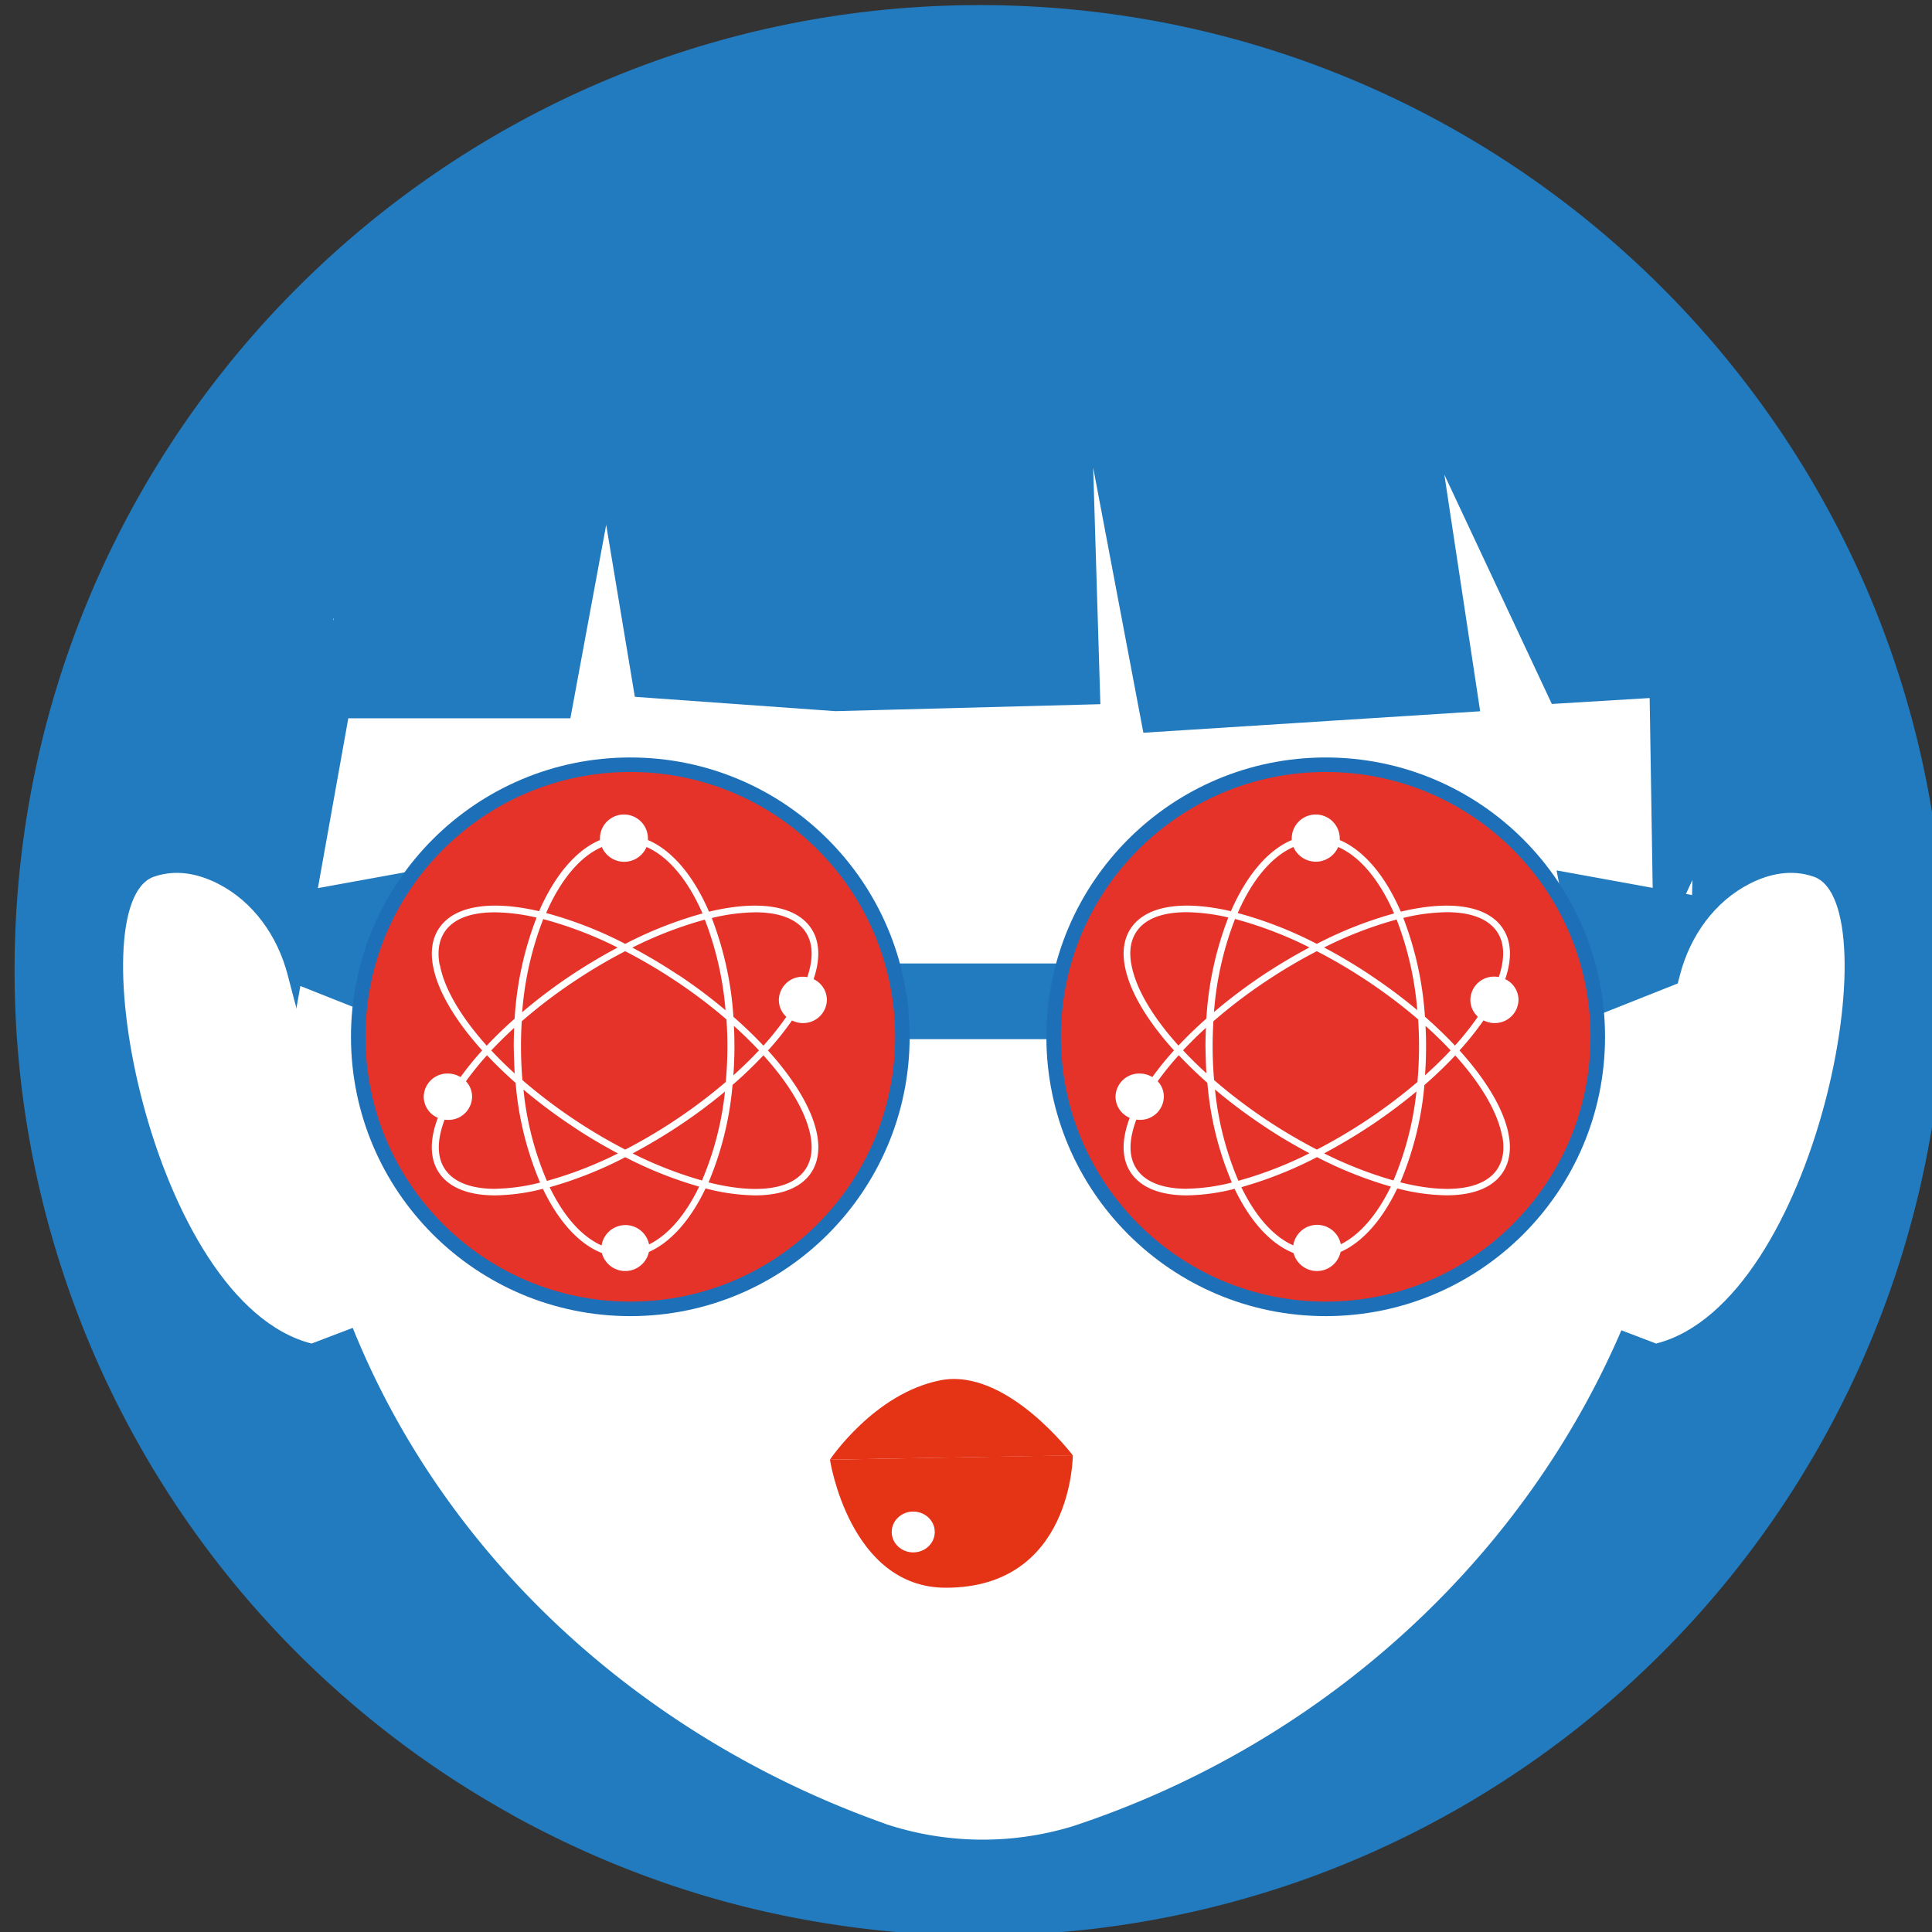 <?xml version="1.0" encoding="UTF-8" standalone="no"?>
<!-- Created with Inkscape (http://www.inkscape.org/) -->

<svg
   xmlns:dc="http://purl.org/dc/elements/1.1/"
   xmlns:cc="http://creativecommons.org/ns#"
   xmlns:rdf="http://www.w3.org/1999/02/22-rdf-syntax-ns#"
   xmlns:svg="http://www.w3.org/2000/svg"
   xmlns="http://www.w3.org/2000/svg"
   xmlns:sodipodi="http://sodipodi.sourceforge.net/DTD/sodipodi-0.dtd"
   xmlns:inkscape="http://www.inkscape.org/namespaces/inkscape"
   width="128"
   height="128"
   viewBox="0 0 33.867 33.867"
   version="1.1"
   id="svg1554"
   inkscape:version="0.92.5 (2060ec1f9f, 2020-04-08)"
   sodipodi:docname="favicon.svg"
   inkscape:export-filename="/media/benny/hd2/datahd2/git/girlsinstem/images/favicon.png"
   inkscape:export-xdpi="96"
   inkscape:export-ydpi="96">
  <rect x="0" y="0" width="33.867" height="33.867" fill="#333333" stroke="none"/>
  <defs
     id="defs1548">
    <style
       id="style936">.cls-1{fill:#227bbe;}.cls-2{fill:#e53315;}.cls-3{fill:#fff;}.cls-4{fill:none;stroke:#cd94af;}.cls-4,.cls-5{stroke-miterlimit:10;stroke-width:3.87px;}.cls-5{fill:#e5332a;stroke:#1d70b7;}</style>
  </defs>
  <sodipodi:namedview
     id="base"
     pagecolor="#ffffff"
     bordercolor="#666666"
     borderopacity="1.0"
     inkscape:pageopacity="0.0"
     inkscape:pageshadow="2"
     inkscape:zoom="1.2864672"
     inkscape:cx="-186.89578"
     inkscape:cy="49.548138"
     inkscape:document-units="mm"
     inkscape:current-layer="layer1"
     showgrid="false"
     fit-margin-top="0"
     fit-margin-left="0"
     fit-margin-right="0"
     fit-margin-bottom="0"
     inkscape:window-width="1156"
     inkscape:window-height="545"
     inkscape:window-x="105"
     inkscape:window-y="112"
     inkscape:window-maximized="0"
     units="px" />
  <g
     inkscape:label="Layer 1"
     inkscape:groupmode="layer"
     id="layer1"
     transform="translate(91.274,-99.316)">
    <g
       id="g1196"
       transform="matrix(0.868,0,0,0.868,34.772,12.576)">
      <path
         id="path940"
         d="m -105.937,119.527 a 19.514,19.514 0 0 1 -12.494,18.197 c -0.101,0.038 -0.201,0.077 -0.304,0.114 a 19.581,19.581 0 0 1 -6.695,1.182 19.489,19.489 0 0 1 -3.515,-0.318 18.995,18.995 0 0 1 -1.86,-0.433 19.413,19.413 0 0 1 -2.158,-0.76 q -0.864,-0.362 -1.686,-0.804 c -0.093,-0.048 -0.186,-0.101 -0.276,-0.153 a 19.481,19.481 0 0 1 -9.995,-17.025 c 0,-10.765 8.727,-19.493 19.493,-19.493 10.765,0 19.491,8.728 19.491,19.493 z"
         class="cls-1"
         inkscape:connector-curvature="0"
         style="fill:#227bbe;stroke-width:0.064" />
      <g
         transform="matrix(1.09,0,0,1.09,-34.3,-25.063)"
         id="g1173">
        <g
           id="g1152"
           transform="matrix(1.093,0,0,1.093,56.384,-11.061)">
          <path
             id="path966"
             d="m -115.956,128.34 -0.098,3.975 q -0.011,0.446 -0.048,0.884 c -0.497,5.939 -4.722,10.914 -10.377,12.787 l -0.064,0.02 a 5.236,5.236 0 0 1 -3.111,-0.045 l -0.15,-0.055 c -4.031,-1.464 -7.385,-4.491 -8.951,-8.486 a 15.015,15.015 0 0 1 -1.03,-5.111 l -0.099,-3.97 a 9.57,9.57 0 0 1 3.719,-7.813 v 0 a 13.496,13.496 0 0 1 8.244,-2.81 v 0 a 13.496,13.496 0 0 1 8.244,2.81 v 0 a 9.566,9.566 0 0 1 3.72,7.813 z"
             class="cls-3"
             inkscape:connector-curvature="0"
             style="fill:#ffffff;stroke-width:0.064" />
          <polygon
             transform="matrix(0.064,0,0,0.064,-153.085,109.559)"
             id="polygon968"
             points="569.31,340.64 568.13,266.56 602.27,269.66 "
             class="cls-1"
             style="fill:#227bbe" />
          <polygon
             transform="matrix(0.064,0,0,0.064,-153.085,109.559)"
             id="polygon970"
             points="208.91,357.38 230.64,235.98 187.13,290.08 "
             class="cls-1"
             style="fill:#227bbe" />
          <path
             id="path972"
             d="M -136.353,144.999"
             class="cls-4"
             inkscape:connector-curvature="0"
             style="fill:none;stroke:#cd94af;stroke-width:0.246px;stroke-miterlimit:10" />
          <path
             id="path974"
             d="m -130.525,127.091 -3.398,-0.243 -0.486,-2.915 -0.607,3.279 h -3.89 l -0.121,-1.701 -0.607,2.551 h -2.309 c 0,0 -0.369,-3.718 4.976,-8.091 1.064,-0.87 3.097,-1.88 3.879,-2.438 5.169,0.185 9.613,-2.882 14.59,1.783 3.401,3.401 4.13,7.41 4.13,7.41 l -4.011,0.243 -1.822,-3.887 0.607,4.011 -5.709,0.364 -0.851,-4.495 0.122,4.011 z"
             class="cls-1"
             inkscape:connector-curvature="0"
             style="fill:#227bbe;stroke-width:0.064"
             sodipodi:nodetypes="ccccccccccccccccccc" />
          <rect
             id="rect976"
             height="1.283"
             width="3.128"
             y="131.368"
             x="-129.71"
             class="cls-1"
             style="fill:#227bbe;stroke-width:0.064" />
          <path
             id="path978"
             d="M -133.533,145.273"
             class="cls-4"
             inkscape:connector-curvature="0"
             style="fill:none;stroke:#cd94af;stroke-width:0.246px;stroke-miterlimit:10" />
          <polygon
             transform="matrix(0.064,0,0,0.064,-153.085,109.559)"
             id="polygon980"
             points="186.61,337.12 233.64,355.8 241.2,316.12 185.77,326.2 "
             class="cls-1"
             style="fill:#227bbe" />
          <circle
             id="circle982"
             r="4.612"
             cy="132.611"
             cx="-134"
             class="cls-5"
             style="fill:#e5332a;stroke:#1d70b7;stroke-width:0.246px;stroke-miterlimit:10" />
          <path
             id="path984"
             d="m -139.81,131.555 c -0.171,-0.653 -0.583,-1.238 -1.185,-1.542 -0.325,-0.164 -0.7,-0.248 -1.082,-0.115 -1.31,0.459 -0.053,7.218 2.674,7.913 l 1.123,-0.428 z"
             class="cls-3"
             inkscape:connector-curvature="0"
             style="fill:#ffffff;stroke-width:0.064" />
          <polygon
             transform="matrix(0.064,0,0,0.064,-153.085,109.559)"
             id="polygon986"
             points="598.13,337.12 551.1,355.8 543.54,316.12 598.97,326.2 "
             class="cls-1"
             style="fill:#227bbe" />
          <path
             id="path988"
             d="m -116.205,131.555 c 0.171,-0.653 0.584,-1.238 1.186,-1.542 0.324,-0.164 0.7,-0.248 1.082,-0.115 1.31,0.459 0.053,7.218 -2.674,7.913 l -1.122,-0.428 z"
             class="cls-3"
             inkscape:connector-curvature="0"
             style="fill:#ffffff;stroke-width:0.064" />
          <circle
             id="circle990"
             r="4.612"
             cy="132.611"
             cx="-122.212"
             class="cls-5"
             style="fill:#e5332a;stroke:#1d70b7;stroke-width:0.246px;stroke-miterlimit:10" />
          <path
             id="path992"
             d="m -131.075,132.378 a 0.4,0.4 0 0 0 0.407,-0.393 0.391,0.391 0 0 0 -0.225,-0.351 1.642,1.642 0 0 0 0.059,-0.222 c 0.048,-0.263 0.011,-0.484 -0.113,-0.657 -0.273,-0.382 -0.912,-0.458 -1.719,-0.265 -0.26,-0.603 -0.622,-1.039 -1.035,-1.214 0,-0.009 0,-0.017 0,-0.026 a 0.407,0.407 0 0 0 -0.814,0 c 0,0.009 0,0.017 0,0.026 -0.411,0.174 -0.771,0.608 -1.031,1.206 -0.789,-0.183 -1.415,-0.105 -1.685,0.273 -0.123,0.173 -0.162,0.394 -0.113,0.657 0.079,0.425 0.378,0.927 0.833,1.43 a 5.22,5.22 0 0 0 -0.367,0.452 0.418,0.418 0 0 0 -0.217,-0.06 0.4,0.4 0 0 0 -0.407,0.393 0.393,0.393 0 0 0 0.24,0.358 1.679,1.679 0 0 0 -0.083,0.288 c -0.048,0.263 -0.01,0.484 0.113,0.658 0.177,0.249 0.509,0.368 0.94,0.368 a 3.431,3.431 0 0 0 0.81,-0.111 c 0.261,0.545 0.608,0.935 1,1.089 a 0.41,0.41 0 0 0 0.797,-0.019 c 0.376,-0.166 0.709,-0.549 0.961,-1.077 a 3.467,3.467 0 0 0 0.838,0.118 c 0.43,0 0.764,-0.119 0.94,-0.368 0.123,-0.174 0.161,-0.395 0.113,-0.658 -0.078,-0.425 -0.378,-0.926 -0.833,-1.43 a 5.056,5.056 0 0 0 0.407,-0.509 0.421,0.421 0 0 0 0.185,0.045 z m -3.408,-2.984 a 0.412,0.412 0 0 0 0.758,0 c 0.376,0.164 0.706,0.568 0.949,1.126 a 6.707,6.707 0 0 0 -1.31,0.516 6.667,6.667 0 0 0 -1.341,-0.523 c 0.242,-0.556 0.571,-0.957 0.945,-1.119 z m 2.129,3.374 c 0,0.208 -0.01,0.411 -0.028,0.609 a 9.005,9.005 0 0 1 -1.704,1.146 8.998,8.998 0 0 1 -1.743,-1.178 q -0.024,-0.281 -0.024,-0.576 0,-0.214 0.013,-0.421 a 8.675,8.675 0 0 1 0.908,-0.69 8.923,8.923 0 0 1 0.845,-0.498 9.012,9.012 0 0 1 0.846,0.498 8.748,8.748 0 0 1 0.871,0.658 c 0.01,0.15 0.016,0.3 0.016,0.453 z m 0.111,-0.341 c 0.152,0.137 0.294,0.276 0.424,0.414 -0.132,0.141 -0.278,0.283 -0.434,0.423 0.012,-0.162 0.018,-0.327 0.018,-0.495 0,-0.114 -0.003,-0.227 -0.009,-0.34 z m -0.152,1.112 a 5.256,5.256 0 0 1 -0.39,1.508 6.748,6.748 0 0 1 -1.176,-0.459 c 0.259,-0.138 0.522,-0.293 0.784,-0.467 a 9.017,9.017 0 0 0 0.781,-0.581 z m -1.813,1.048 a 6.616,6.616 0 0 1 -1.206,0.467 5.247,5.247 0 0 1 -0.397,-1.548 8.992,8.992 0 0 0 0.819,0.614 c 0.259,0.176 0.522,0.329 0.78,0.467 z m -1.752,-1.355 c -0.142,-0.127 -0.275,-0.259 -0.397,-0.39 0.12,-0.127 0.25,-0.255 0.388,-0.382 -0.004,0.102 -0.007,0.205 -0.007,0.309 0.003,0.158 0.008,0.311 0.016,0.463 z m 0.127,-1.04 a 5.51,5.51 0 0 1 0.357,-1.576 6.596,6.596 0 0 1 1.261,0.482 c -0.259,0.138 -0.521,0.293 -0.784,0.467 a 8.849,8.849 0 0 0 -0.83,0.626 z m 2.65,-0.626 c -0.262,-0.174 -0.525,-0.33 -0.783,-0.467 a 6.644,6.644 0 0 1 1.229,-0.474 5.475,5.475 0 0 1 0.351,1.536 8.884,8.884 0 0 0 -0.793,-0.595 z m -4.049,-0.174 c -0.043,-0.232 -0.011,-0.424 0.094,-0.573 0.155,-0.218 0.453,-0.318 0.842,-0.318 a 3.212,3.212 0 0 1 0.707,0.09 5.647,5.647 0 0 0 -0.372,1.713 c -0.171,0.152 -0.329,0.304 -0.473,0.458 -0.434,-0.486 -0.72,-0.964 -0.794,-1.37 z m 0.94,3.796 c -0.39,0 -0.687,-0.104 -0.842,-0.321 -0.105,-0.148 -0.136,-0.34 -0.094,-0.573 a 1.643,1.643 0 0 1 0.08,-0.278 0.446,0.446 0 0 0 0.059,0.004 0.4,0.4 0 0 0 0.407,-0.393 0.382,0.382 0 0 0 -0.104,-0.262 5.036,5.036 0 0 1 0.357,-0.441 c 0.147,0.157 0.31,0.314 0.485,0.469 a 5.44,5.44 0 0 0 0.415,1.689 3.27,3.27 0 0 1 -0.763,0.105 z m 2.61,0.943 a 0.409,0.409 0 0 0 -0.805,0.017 c -0.342,-0.152 -0.646,-0.502 -0.88,-0.987 a 6.784,6.784 0 0 0 1.282,-0.509 6.847,6.847 0 0 0 1.252,0.499 c -0.228,0.472 -0.52,0.818 -0.849,0.979 z m 2.737,-1.836 c 0.043,0.232 0.011,0.424 -0.094,0.573 -0.249,0.35 -0.862,0.405 -1.635,0.211 a 5.448,5.448 0 0 0 0.407,-1.652 c 0.191,-0.165 0.365,-0.334 0.523,-0.502 0.439,0.484 0.724,0.964 0.8,1.372 z m -0.798,-1.533 c -0.154,-0.164 -0.325,-0.328 -0.509,-0.49 a 5.681,5.681 0 0 0 -0.367,-1.674 3.266,3.266 0 0 1 0.738,-0.097 c 0.389,0 0.686,0.103 0.842,0.318 0.105,0.148 0.137,0.34 0.094,0.573 a 1.592,1.592 0 0 1 -0.055,0.208 0.423,0.423 0 0 0 -0.075,-0.007 0.401,0.401 0 0 0 -0.407,0.393 0.388,0.388 0 0 0 0.127,0.287 4.922,4.922 0 0 1 -0.389,0.488 z"
             class="cls-3"
             inkscape:connector-curvature="0"
             style="fill:#ffffff;stroke-width:0.064" />
          <path
             id="path994"
             d="m -119.351,132.378 a 0.4,0.4 0 0 0 0.407,-0.393 0.391,0.391 0 0 0 -0.225,-0.351 1.642,1.642 0 0 0 0.059,-0.222 c 0.049,-0.263 0.011,-0.484 -0.113,-0.657 -0.273,-0.382 -0.912,-0.458 -1.716,-0.265 -0.261,-0.603 -0.623,-1.039 -1.035,-1.214 0,-0.009 0,-0.017 0,-0.026 a 0.407,0.407 0 0 0 -0.814,0 c 0,0.009 0,0.017 0,0.026 -0.411,0.174 -0.77,0.608 -1.031,1.206 -0.79,-0.183 -1.415,-0.105 -1.685,0.273 -0.123,0.173 -0.162,0.394 -0.113,0.657 0.078,0.425 0.378,0.927 0.833,1.43 a 5.115,5.115 0 0 0 -0.367,0.452 0.416,0.416 0 0 0 -0.217,-0.06 0.4,0.4 0 0 0 -0.407,0.393 0.393,0.393 0 0 0 0.24,0.358 1.734,1.734 0 0 0 -0.082,0.288 c -0.049,0.263 -0.011,0.484 0.113,0.658 0.178,0.249 0.509,0.368 0.94,0.368 a 3.426,3.426 0 0 0 0.807,-0.111 c 0.261,0.545 0.609,0.935 1,1.089 a 0.41,0.41 0 0 0 0.797,-0.019 c 0.376,-0.166 0.709,-0.549 0.961,-1.077 a 3.458,3.458 0 0 0 0.835,0.117 c 0.431,0 0.764,-0.119 0.94,-0.368 0.123,-0.174 0.162,-0.395 0.113,-0.658 -0.078,-0.425 -0.378,-0.926 -0.833,-1.43 a 5.056,5.056 0 0 0 0.407,-0.509 0.423,0.423 0 0 0 0.187,0.046 z m -3.408,-2.984 a 0.413,0.413 0 0 0 0.758,0 c 0.375,0.164 0.705,0.568 0.948,1.126 a 6.723,6.723 0 0 0 -1.31,0.516 6.667,6.667 0 0 0 -1.341,-0.523 c 0.243,-0.556 0.571,-0.957 0.945,-1.119 z m 2.129,3.374 c 0,0.208 -0.01,0.411 -0.027,0.609 a 9.036,9.036 0 0 1 -1.705,1.146 8.969,8.969 0 0 1 -1.742,-1.178 c -0.016,-0.187 -0.025,-0.382 -0.025,-0.576 0,-0.143 0.005,-0.283 0.013,-0.421 a 8.742,8.742 0 0 1 0.908,-0.69 8.923,8.923 0 0 1 0.845,-0.498 8.849,8.849 0 0 1 0.846,0.498 8.758,8.758 0 0 1 0.872,0.658 c 0.01,0.15 0.015,0.3 0.015,0.453 z m 0.111,-0.341 c 0.153,0.137 0.295,0.276 0.424,0.414 -0.132,0.141 -0.278,0.283 -0.434,0.423 0.012,-0.162 0.018,-0.327 0.018,-0.495 0,-0.114 -0.003,-0.227 -0.009,-0.34 z m -0.155,1.11 a 5.256,5.256 0 0 1 -0.39,1.509 6.748,6.748 0 0 1 -1.175,-0.459 c 0.258,-0.138 0.521,-0.293 0.784,-0.467 a 9.104,9.104 0 0 0 0.78,-0.581 z m -1.812,1.048 a 6.639,6.639 0 0 1 -1.206,0.467 5.267,5.267 0 0 1 -0.397,-1.548 8.992,8.992 0 0 0 0.819,0.614 c 0.262,0.178 0.525,0.33 0.784,0.468 z m -1.747,-1.355 c -0.142,-0.127 -0.275,-0.259 -0.397,-0.39 0.119,-0.127 0.249,-0.255 0.388,-0.382 -0.005,0.102 -0.008,0.205 -0.008,0.309 0.003,0.159 0.006,0.313 0.016,0.464 z m 0.127,-1.04 a 5.509,5.509 0 0 1 0.357,-1.576 6.591,6.591 0 0 1 1.261,0.482 c -0.259,0.138 -0.521,0.293 -0.784,0.467 a 8.929,8.929 0 0 0 -0.833,0.628 z m 2.65,-0.626 c -0.262,-0.174 -0.525,-0.33 -0.784,-0.467 a 6.632,6.632 0 0 1 1.23,-0.474 5.495,5.495 0 0 1 0.35,1.536 8.965,8.965 0 0 0 -0.795,-0.593 z m -4.05,-0.174 c -0.043,-0.232 -0.011,-0.424 0.094,-0.573 0.155,-0.218 0.452,-0.318 0.842,-0.318 a 3.203,3.203 0 0 1 0.707,0.09 5.666,5.666 0 0 0 -0.372,1.713 c -0.171,0.152 -0.329,0.304 -0.473,0.458 -0.436,-0.484 -0.722,-0.963 -0.797,-1.369 z m 0.94,3.797 c -0.39,0 -0.687,-0.104 -0.842,-0.321 -0.106,-0.148 -0.137,-0.34 -0.094,-0.573 a 1.643,1.643 0 0 1 0.08,-0.278 0.446,0.446 0 0 0 0.059,0.004 0.4,0.4 0 0 0 0.407,-0.393 0.382,0.382 0 0 0 -0.104,-0.262 5.036,5.036 0 0 1 0.357,-0.441 c 0.148,0.157 0.31,0.314 0.485,0.469 a 5.458,5.458 0 0 0 0.415,1.689 3.266,3.266 0 0 1 -0.763,0.105 z m 2.61,0.943 a 0.409,0.409 0 0 0 -0.806,0.017 c -0.342,-0.152 -0.646,-0.502 -0.88,-0.987 a 6.767,6.767 0 0 0 1.282,-0.509 6.847,6.847 0 0 0 1.252,0.499 c -0.23,0.472 -0.523,0.818 -0.851,0.979 z m 2.737,-1.836 c 0.043,0.232 0.011,0.424 -0.094,0.573 -0.248,0.35 -0.862,0.405 -1.635,0.211 a 5.448,5.448 0 0 0 0.409,-1.649 7.189,7.189 0 0 0 0.523,-0.502 c 0.434,0.482 0.719,0.961 0.794,1.369 z m -0.802,-1.534 c -0.154,-0.164 -0.325,-0.328 -0.509,-0.49 a 5.681,5.681 0 0 0 -0.367,-1.674 3.266,3.266 0 0 1 0.738,-0.097 c 0.39,0 0.687,0.103 0.842,0.318 0.106,0.148 0.137,0.34 0.094,0.573 a 1.592,1.592 0 0 1 -0.055,0.208 0.418,0.418 0 0 0 -0.075,-0.007 0.4,0.4 0 0 0 -0.407,0.393 0.388,0.388 0 0 0 0.127,0.287 4.832,4.832 0 0 1 -0.389,0.49 z"
             class="cls-3"
             inkscape:connector-curvature="0"
             style="fill:#ffffff;stroke-width:0.064" />
          <path
             id="path996"
             d="m -130.616,139.779 c 0,0 0.749,-1.123 1.871,-1.345 1.122,-0.222 2.246,1.273 2.246,1.273 z"
             class="cls-2"
             inkscape:connector-curvature="0"
             style="fill:#e53315;stroke-width:0.064" />
          <path
             id="path998"
             d="m -130.616,139.779 c 0,0 0.33,2.171 1.965,2.171 2.152,0 2.152,-2.246 2.152,-2.246 z"
             class="cls-2"
             inkscape:connector-curvature="0"
             style="fill:#e53315;stroke-width:0.064" />
          <ellipse
             id="ellipse1000"
             ry="0.346"
             rx="0.365"
             cy="141.005"
             cx="-129.204"
             class="cls-3"
             style="fill:#ffffff;stroke-width:0.064" />
        </g>
      </g>
    </g>
  </g>
</svg>
